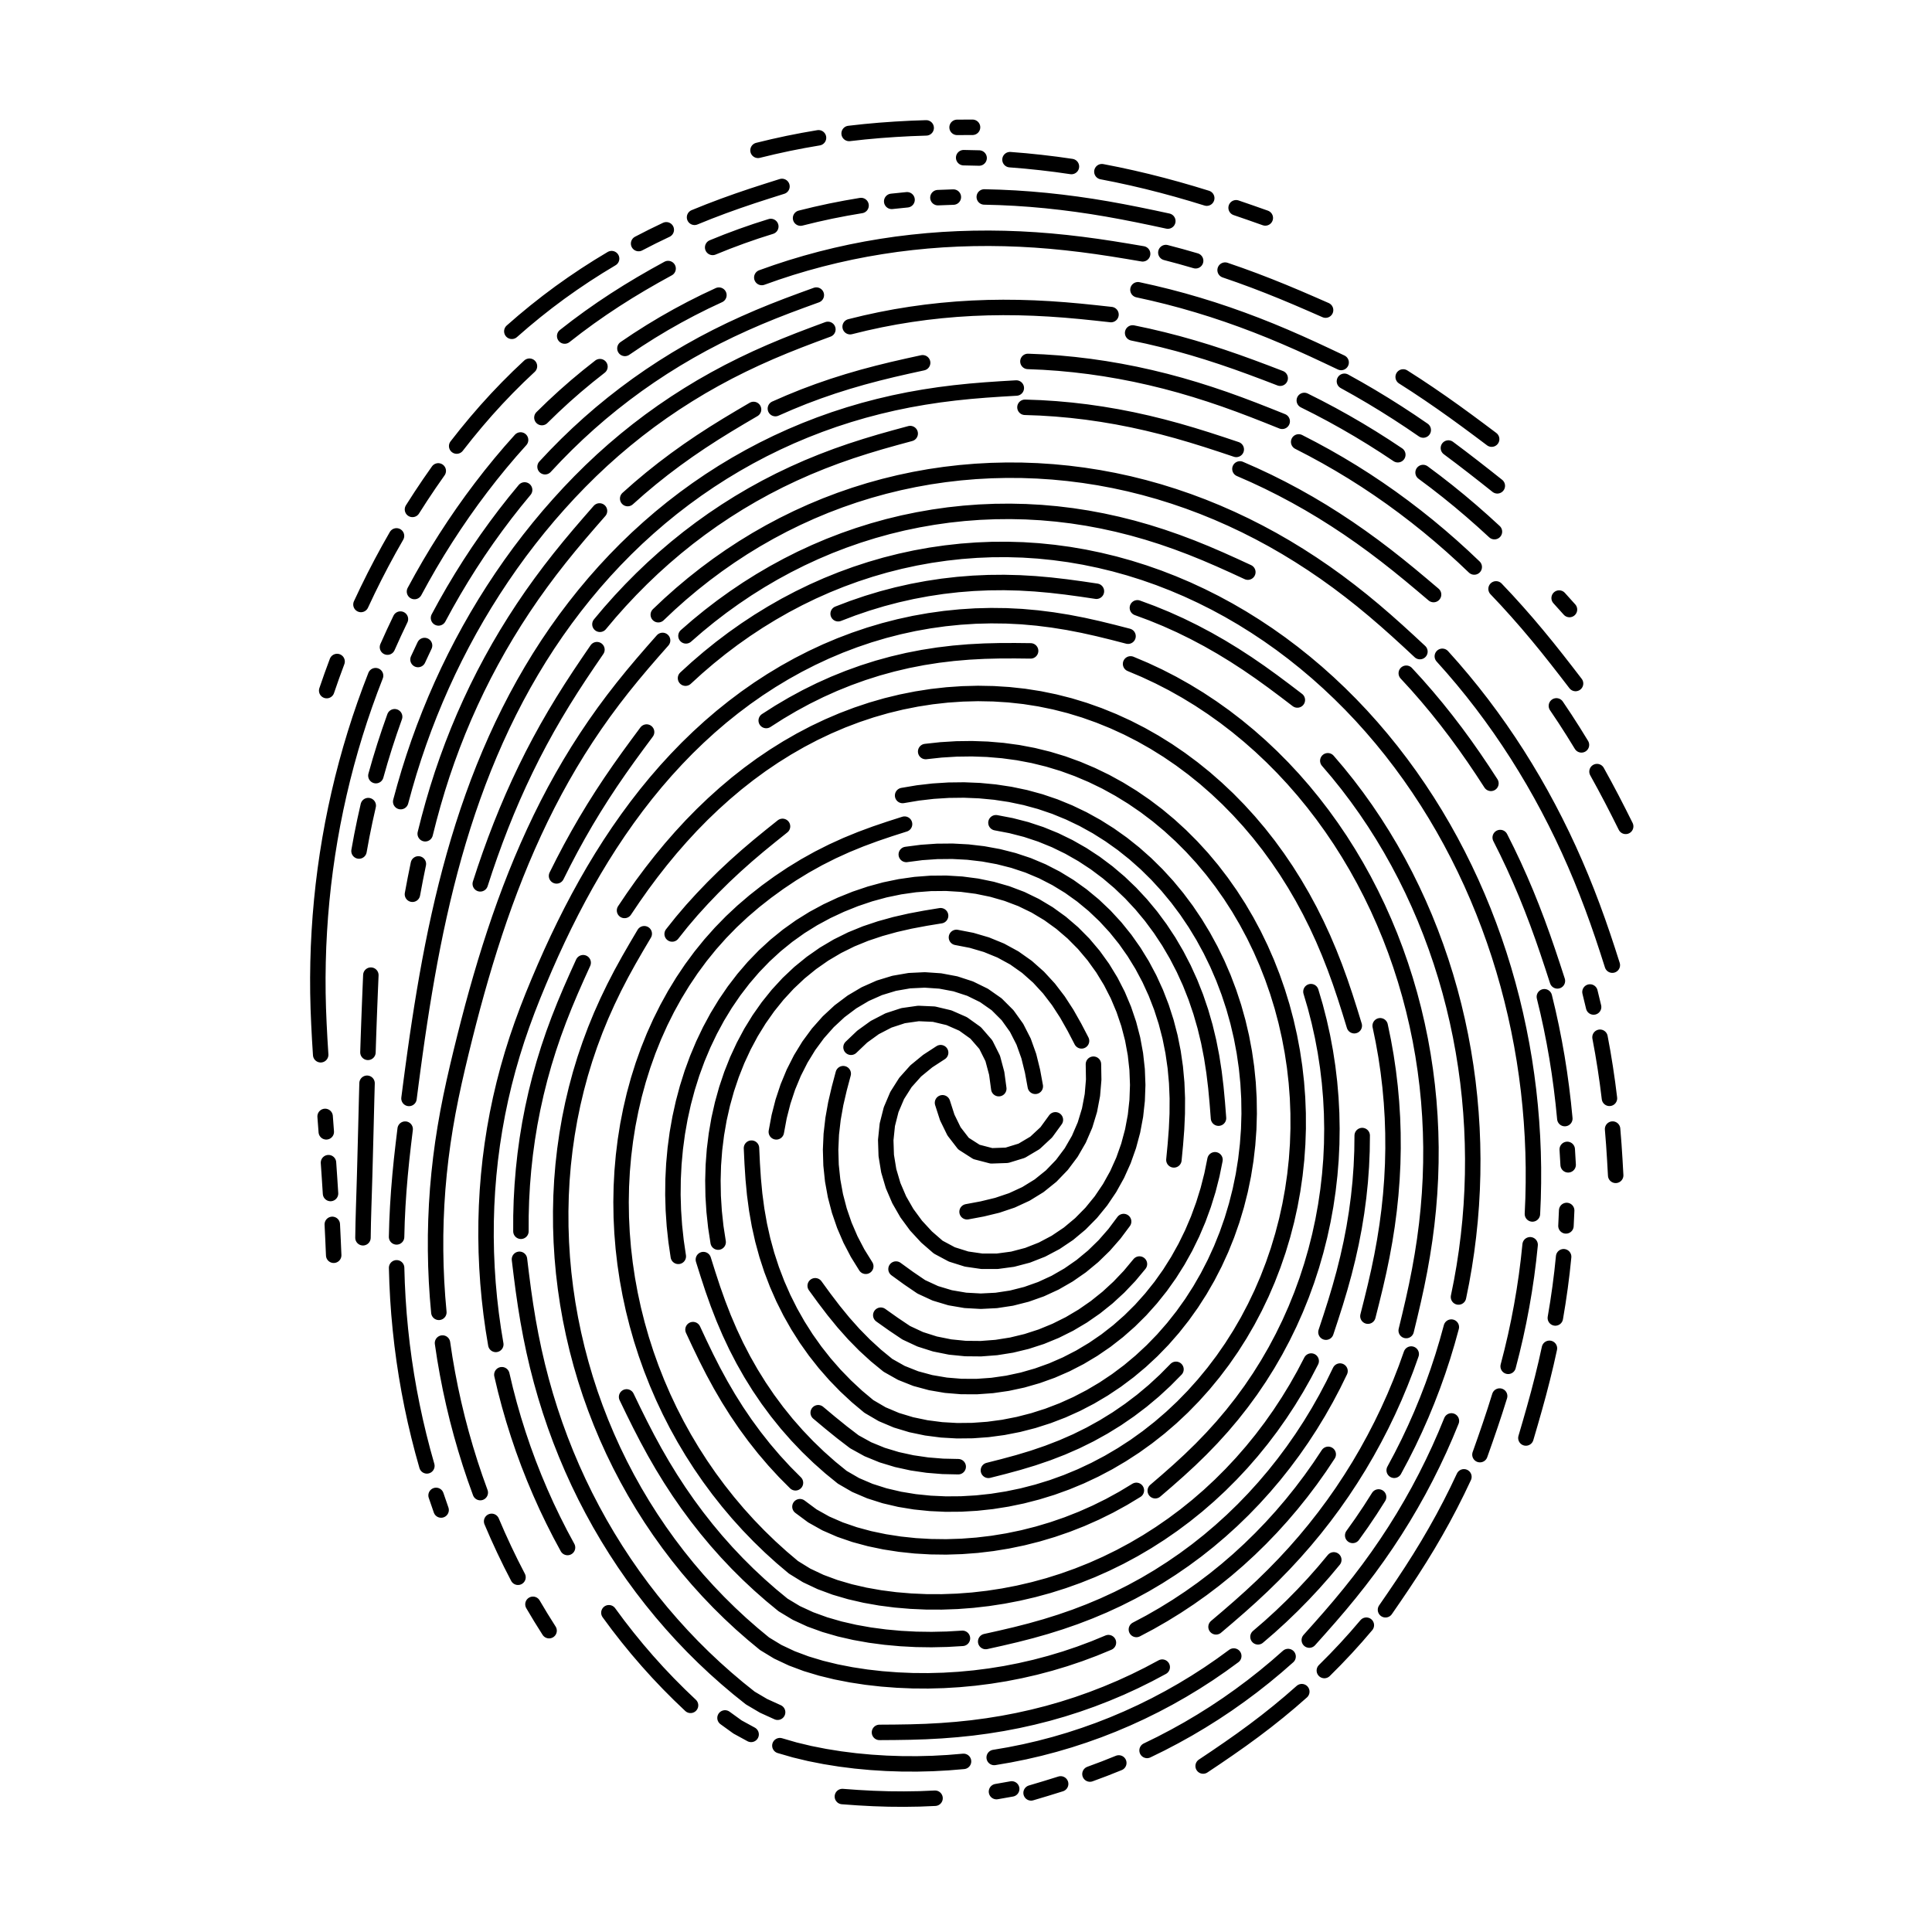 <svg
  xmlns="http://www.w3.org/2000/svg"
  viewBox="0 0 125 125"
  width="125mm"
  height="125mm"
>
  <path
    d="M 65.755 99.895L 64.756 99.836L 63.759 99.768L 62.762 99.685L 61.768 99.582L 60.775 99.457L 59.787 99.307L 58.802 99.133L 57.822 98.932L 56.849 98.704L 55.882 98.45L 54.922 98.168L 53.971 97.86L 53.029 97.524L 52.097 97.162L 51.175 96.773L 50.266 96.358L 49.368 95.917L 48.484 95.45L 47.613 94.958L 46.757 94.442L 45.915 93.901L 45.09 93.337L 44.281 92.75L 43.488 92.14L 42.713 91.508L 41.956 90.854L 41.217 90.181L 40.497 89.487L 39.796 88.773L 39.115 88.042L 38.453 87.292L 37.811 86.525L 37.189 85.742L 36.587 84.944L 36.005 84.13L 35.444 83.303L 34.903 82.461L 34.384 81.607L 33.884 80.741L 33.405 79.863L 32.946 78.974L 32.507 78.076L 32.088 77.168L 31.688 76.252L 31.306 75.327L 30.943 74.396L 30.598 73.457L 30.27 72.512L 29.959 71.562L 29.664 70.606L 29.385 69.646L 29.121 68.682L 28.871 67.713L 28.635 66.742L 28.412 65.767L 28.2 64.789L 28.001 63.81L 27.812 62.828L 27.633 61.844L 27.463 60.858L 27.301 59.871L 27.147 58.883L 26.999 57.894L 26.858 56.904L 26.722 55.914L 26.59 54.922L 26.462 53.931M 26.214 51.946L 26.094 50.953L 25.982 49.96L 25.884 48.964L 25.801 47.968L 25.735 46.97L 25.687 45.971L 25.659 44.972M 25.661 42.972L 25.692 41.972L 25.743 40.974L 25.814 39.976L 25.906 38.98L 26.017 37.986L 26.148 36.995L 26.299 36.007L 26.47 35.021L 26.661 34.04L 26.871 33.062L 27.101 32.089L 27.35 31.12L 27.619 30.157M 28.214 28.248L 28.54 27.302M 45.508 43.505L 45.808 42.551L 46.12 41.601L 46.455 40.658L 46.817 39.726L 47.21 38.807L 47.635 37.902L 48.095 37.014L 48.589 36.144L 49.117 35.295L 49.679 34.467L 50.274 33.664L 50.901 32.885L 51.561 32.134L 52.251 31.41L 52.971 30.716L 53.719 30.052L 54.494 29.421L 55.36 28.92L 56.279 28.527L 57.232 28.223L 58.206 27.995L 59.192 27.833L 60.187 27.732L 61.186 27.686L 62.186 27.693L 63.185 27.751L 64.179 27.858L 65.167 28.014L 66.146 28.217L 67.114 28.467L 68.07 28.761L 69.01 29.101L 69.934 29.484L 70.839 29.91L 71.723 30.376L 72.585 30.883L 73.424 31.428L 74.237 32.011L 75.023 32.629L 75.781 33.281L 76.51 33.965L 77.209 34.681L 77.876 35.425L 78.512 36.197L 79.115 36.994L 79.685 37.816L 80.221 38.661L 80.723 39.526L 81.189 40.41L 81.621 41.312L 82.017 42.23L 82.377 43.163L 82.702 44.109L 82.99 45.067L 83.243 46.034L 83.459 47.011L 83.638 47.994L 83.781 48.984L 83.888 49.978L 83.958 50.976L 83.992 51.975L 83.989 52.975L 83.95 53.975L 83.874 54.972L 83.762 55.965L 83.613 56.954L 83.428 57.937L 83.207 58.912L 82.95 59.879L 82.656 60.835L 82.327 61.779L 81.962 62.71L 81.561 63.626L 81.125 64.526L 80.653 65.407L 80.147 66.27L 79.605 67.111L 79.03 67.928L 78.421 68.722L 77.779 69.488L 77.103 70.226L 76.396 70.933L 75.658 71.608L 74.89 72.248L 74.093 72.851L 73.268 73.416L 72.416 73.94L 71.54 74.422L 70.64 74.858L 69.719 75.248L 68.779 75.59L 67.822 75.88L 66.851 76.119L 65.869 76.305L 64.878 76.439L 63.881 76.523L 62.882 76.558L 61.882 76.545L 60.884 76.484L 59.89 76.376M 58.525 71.679L 57.572 71.374L 56.625 71.053L 55.688 70.706L 54.762 70.327L 53.852 69.913L 52.959 69.463L 52.085 68.976L 51.232 68.454L 50.401 67.898L 49.592 67.311L 48.806 66.693L 48.046 66.043L 47.315 65.36L 46.617 64.644L 45.952 63.897L 45.322 63.12L 44.729 62.316L 44.171 61.485L 43.651 60.631L 43.168 59.756L 42.721 58.861L 42.312 57.949L 41.939 57.021L 41.603 56.079L 41.303 55.125L 41.039 54.161L 40.812 53.187L 40.619 52.205L 40.463 51.218L 40.341 50.225L 40.254 49.229L 40.201 48.23L 40.182 47.231L 40.197 46.231L 40.246 45.232L 40.328 44.235L 40.443 43.242L 40.59 42.253L 40.77 41.269L 40.981 40.292L 41.225 39.322L 41.499 38.36L 41.805 37.408L 42.141 36.466L 42.508 35.536L 42.904 34.618L 43.33 33.713L 43.785 32.823L 44.269 31.948L 44.781 31.089L 45.321 30.247L 45.888 29.423L 46.482 28.619L 47.102 27.834L 47.747 27.07L 48.418 26.328L 49.113 25.609L 49.831 24.913L 50.572 24.242L 51.335 23.596L 52.186 23.071L 53.091 22.644L 54.028 22.297L 54.988 22.016L 55.963 21.791L 56.947 21.617L 57.939 21.489L 58.936 21.405L 59.935 21.361L 60.935 21.358L 61.934 21.394L 62.931 21.469L 63.925 21.583L 64.913 21.735L 65.895 21.924L 66.869 22.151L 67.834 22.414L 68.788 22.715L 69.729 23.051L 70.658 23.422L 71.571 23.829L 72.469 24.269L 73.35 24.743L 74.212 25.249L 75.055 25.787L 75.878 26.355L 76.68 26.953L 77.459 27.579L 78.216 28.234L 78.948 28.914L 79.656 29.621L 80.339 30.351L 80.996 31.105L 81.627 31.881L 82.231 32.678L 82.807 33.495L 83.356 34.331L 83.877 35.184L 84.37 36.055L 84.834 36.941M 63.774 18.794L 64.75 19.011L 65.724 19.24L 66.693 19.488L 67.655 19.76L 68.609 20.059L 69.554 20.386L 70.488 20.744L 71.41 21.132L 72.318 21.551L 73.211 22L 74.089 22.479L 74.949 22.988L 75.792 23.527L 76.616 24.093L 77.421 24.687L 78.205 25.308L 78.967 25.955L 79.708 26.626L 80.427 27.322L 81.122 28.041L 81.793 28.782L 82.441 29.544L 83.063 30.327L 83.661 31.129L 84.233 31.949L 84.779 32.787L 85.299 33.641L 85.792 34.511L 86.259 35.395L 86.699 36.293M 42.87 83.565L 42.209 82.815L 41.555 82.058L 40.912 81.292L 40.283 80.515L 39.67 79.725L 39.074 78.922L 38.497 78.106L 37.938 77.276L 37.398 76.434L 36.878 75.581L 36.376 74.715L 35.893 73.84L 35.429 72.954L 34.983 72.059L 34.555 71.155L 34.144 70.244L 33.749 69.325L 33.371 68.399L 33.008 67.467L 32.66 66.53L 32.326 65.587L 32.006 64.64L 31.698 63.688L 31.402 62.733L 31.118 61.775L 30.844 60.813L 30.579 59.848L 30.324 58.881L 30.077 57.912L 29.837 56.942L 29.604 55.969L 29.381 54.994L 29.172 54.017L 28.979 53.035L 28.806 52.05L 28.652 51.062L 28.52 50.071L 28.409 49.077L 28.319 48.081L 28.252 47.084L 28.207 46.085L 28.183 45.085L 28.182 44.085L 28.202 43.085L 28.244 42.086L 28.308 41.088L 28.394 40.092M 28.63 38.106L 28.78 37.117L 28.952 36.132L 29.144 35.151L 29.358 34.174L 29.592 33.202L 29.848 32.235L 30.124 31.274L 30.42 30.318L 30.737 29.37L 31.074 28.429M 31.808 26.568L 32.205 25.651L 32.622 24.742L 33.058 23.842L 33.514 22.951M 34.482 21.202L 34.995 20.343L 35.526 19.496M 36.643 17.837M 72.984 83.838L 72.016 84.088L 71.045 84.326L 70.069 84.543L 69.087 84.733L 68.1 84.891L 67.107 85.016L 66.111 85.105L 65.113 85.155L 64.113 85.167L 63.113 85.142L 62.115 85.078L 61.12 84.977L 60.13 84.838L 59.145 84.663L 58.168 84.45L 57.2 84.201L 56.241 83.916L 55.294 83.595L 54.359 83.24L 53.438 82.851L 52.532 82.428L 51.641 81.973L 50.768 81.487L 49.911 80.97L 49.073 80.425L 48.254 79.851L 47.455 79.25L 46.675 78.624L 45.916 77.973L 45.178 77.298L 44.46 76.602L 43.764 75.884L 43.088 75.147L 42.433 74.391L 41.799 73.618L 41.186 72.828L 40.593 72.023L 40.019 71.204L 39.465 70.372L 38.93 69.527L 38.413 68.67L 37.915 67.804L 37.433 66.927L 36.968 66.042L 36.519 65.149L 36.085 64.248L 35.665 63.34L 35.26 62.426L 34.867 61.506L 34.486 60.582L 34.121 59.651L 33.775 58.712L 33.45 57.767L 33.149 56.813L 32.871 55.853L 32.617 54.885L 32.388 53.912L 32.184 52.933L 32.005 51.949L 31.851 50.961L 31.721 49.969L 31.617 48.975L 31.537 47.978L 31.482 46.98L 31.452 45.98L 31.446 44.98L 31.464 43.98L 31.507 42.981L 31.573 41.983L 31.664 40.987L 31.778 39.994L 31.916 39.004L 32.078 38.017M 32.47 36.056L 32.701 35.083L 32.955 34.116L 33.232 33.155L 33.532 32.201L 33.853 31.254L 34.197 30.315L 34.564 29.384L 34.952 28.463L 35.361 27.55L 35.793 26.648L 36.245 25.756L 36.719 24.876M 37.729 23.15M 39.395 20.656L 39.99 19.852L 40.605 19.063L 41.238 18.289L 41.89 17.531L 42.56 16.789L 43.249 16.063L 43.955 15.355L 44.678 14.664M 41.683 64.588L 41.174 63.727L 40.675 62.861L 40.193 61.984L 39.734 61.096L 39.3 60.195L 38.892 59.282L 38.513 58.357L 38.163 57.42L 37.842 56.473L 37.551 55.516L 37.291 54.551L 37.06 53.578L 36.859 52.598L 36.689 51.613L 36.548 50.623L 36.436 49.629L 36.354 48.632L 36.301 47.634L 36.278 46.634L 36.283 45.634L 36.317 44.635L 36.379 43.636L 36.469 42.641L 36.588 41.648L 36.734 40.658L 36.908 39.674L 37.11 38.694L 37.338 37.721L 37.594 36.754L 37.876 35.795L 38.185 34.843L 38.521 33.901L 38.882 32.969L 39.269 32.047L 39.681 31.136L 40.119 30.237L 40.582 29.35L 41.069 28.477L 41.58 27.618L 42.116 26.773L 42.675 25.944L 43.257 25.131L 43.862 24.334L 44.489 23.555L 45.138 22.795L 45.809 22.053L 46.5 21.331L 47.212 20.629L 47.944 19.947L 48.696 19.288L 49.466 18.65L 50.321 18.131L 51.226 17.705L 52.162 17.355L 53.12 17.067L 54.092 16.83L 55.073 16.639L 56.062 16.488L 57.055 16.376L 58.052 16.3L 59.052 16.258L 60.052 16.251L 61.051 16.278L 62.049 16.338L 63.045 16.431L 64.037 16.557L 65.024 16.715L 66.006 16.907L 66.981 17.13L 67.947 17.386L 68.905 17.673L 69.853 17.992L 70.79 18.342L 71.715 18.723M 73.524 19.573L 74.408 20.042L 75.275 20.54L 76.126 21.065L 76.96 21.617L 77.776 22.195L 78.572 22.799L 79.35 23.428L 80.108 24.081L 80.844 24.757L 81.56 25.456L 82.254 26.176L 82.925 26.917L 83.574 27.678L 84.2 28.458L 84.803 29.256L 85.381 30.071L 85.936 30.904M 87.622 58.637L 87.328 59.593L 87.024 60.545L 86.704 61.492L 86.362 62.432L 85.996 63.363L 85.605 64.283L 85.186 65.191L 84.739 66.086L 84.263 66.965L 83.759 67.829L 83.227 68.675L 82.665 69.503L 82.076 70.311L 81.458 71.097L 80.812 71.86L 80.138 72.599L 79.438 73.313L 78.71 73.999L 77.958 74.658L 77.179 75.286L 76.377 75.882L 75.551 76.446L 74.702 76.975L 73.832 77.468L 72.942 77.923L 72.033 78.339L 71.106 78.715L 70.163 79.05L 69.207 79.341L 68.238 79.587L 67.258 79.788L 66.27 79.943L 65.276 80.051L 64.278 80.114L 63.278 80.133L 62.278 80.107L 61.281 80.039L 60.287 79.928L 59.299 79.774L 58.318 79.579L 57.346 79.343L 56.386 79.066L 55.437 78.749L 54.502 78.394L 53.583 78.001L 52.679 77.572L 51.794 77.107L 50.927 76.609L 50.079 76.079L 49.251 75.518L 48.444 74.927L 47.658 74.309L 46.894 73.664L 46.151 72.995L 45.429 72.303L 44.729 71.589L 44.051 70.854L 43.393 70.101L 42.756 69.329L 42.14 68.542L 41.543 67.74L 40.966 66.923L 40.407 66.094M 48.621 50.716L 48.668 49.717L 48.733 48.72L 48.827 47.724L 48.959 46.733L 49.132 45.748L 49.35 44.772L 49.614 43.807L 49.924 42.857L 50.281 41.923L 50.684 41.007L 51.132 40.113L 51.625 39.243L 52.161 38.399L 52.74 37.583L 53.359 36.798L 54.017 36.046L 54.714 35.328L 55.446 34.647L 56.213 34.005L 57.076 33.5L 57.997 33.111L 58.954 32.821L 59.933 32.617L 60.925 32.489L 61.923 32.432L 62.923 32.442L 63.92 32.514L 64.912 32.647L 65.893 32.839L 66.861 33.088L 67.814 33.393L 68.747 33.751L 69.659 34.162L 70.547 34.623L 71.407 35.132L 72.239 35.688L 73.039 36.287L 73.806 36.929L 74.539 37.61L 75.235 38.327L 75.894 39.08L 76.514 39.864L 77.095 40.678L 77.635 41.52L 78.134 42.386L 78.592 43.275L 79.008 44.185L 79.381 45.112L 79.712 46.056L 79.999 47.014L 80.244 47.983L 80.446 48.963L 80.604 49.95L 80.719 50.944L 80.792 51.941L 80.821 52.941L 80.807 53.94L 80.75 54.939L 80.65 55.934L 80.507 56.924L 80.322 57.906L 80.094 58.88L 79.824 59.843L 79.511 60.793L 79.157 61.728L 78.761 62.646L 78.323 63.545L 77.845 64.423L 77.326 65.278L 76.767 66.107L 76.168 66.908L 75.531 67.679L 74.855 68.416L 74.143 69.118L 73.395 69.782L 72.613 70.405L 71.798 70.984L 70.952 71.518L 70.077 72.002L 69.175 72.434L 68.25 72.813L 67.303 73.135L 66.338 73.398L 65.36 73.603L 64.371 73.752L 63.375 73.846L 62.376 73.887L 61.376 73.875L 60.378 73.812L 59.385 73.697L 58.399 73.531M 60.86 56.893L 60.022 56.347L 59.249 55.713L 58.582 54.967L 58.047 54.123L 57.656 53.203L 57.41 52.233L 57.307 51.238L 57.34 50.239L 57.502 49.252L 57.785 48.293L 58.179 47.374L 58.677 46.507L 59.27 45.701L 59.948 44.967L 60.703 44.311L 61.585 43.839L 62.539 43.539L 63.528 43.396L 64.528 43.397L 65.519 43.53L 66.487 43.785L 67.417 44.151L 68.301 44.618L 69.131 45.176L 69.899 45.817L 70.601 46.529L 71.233 47.304L 71.792 48.133L 72.278 49.007L 72.688 49.919L 73.022 50.862L 73.281 51.827L 73.465 52.81L 73.574 53.804L 73.61 54.804L 73.572 55.803L 73.462 56.797L 73.281 57.78L 73.029 58.748L 72.708 59.695L 72.32 60.617L 71.864 61.507L 71.343 62.361L 70.759 63.172L 70.114 63.936L 69.41 64.646L 68.65 65.297L 67.84 65.882L 66.982 66.396L 66.082 66.833L 65.147 67.187L 64.186 67.463L 63.206 67.665L 62.215 67.794L 61.216 67.854L 60.216 67.845L 59.219 67.769L 58.229 67.628L 57.25 67.425L 56.286 67.162L 55.338 66.842L 54.41 66.469L 53.504 66.046L 52.624 65.571L 51.775 65.043L 50.961 64.462L 50.184 63.832L 49.447 63.156L 48.752 62.437L 48.101 61.679L 47.492 60.885L 46.928 60.059L 46.408 59.205L 45.933 58.325L 45.502 57.423L 45.114 56.501L 44.77 55.562L 44.47 54.608L 44.212 53.642L 43.996 52.666L 43.822 51.681L 43.69 50.69L 43.599 49.694L 43.548 48.695L 43.537 47.695L 43.566 46.696L 43.634 45.698L 43.741 44.704L 43.886 43.714M 74.745 28.55L 75.503 29.202L 76.252 29.864L 76.988 30.542L 77.705 31.239L 78.4 31.957L 79.072 32.698L 79.718 33.462L 80.336 34.247L 80.927 35.054L 81.488 35.882L 82.019 36.729L 82.52 37.595L 82.989 38.478L 83.428 39.377L 83.834 40.29L 84.209 41.218L 84.551 42.157L 84.861 43.108L 85.138 44.069L 85.383 45.038L 85.595 46.016L 85.774 46.999L 85.92 47.989L 86.033 48.982L 86.114 49.979L 86.161 50.978L 86.175 51.978L 86.156 52.978L 86.104 53.976L 86.019 54.973L 85.901 55.966L 85.75 56.954L 85.566 57.937L 85.349 58.913L 85.1 59.882L 84.817 60.841M 95.752 30.885L 96.085 31.828L 96.411 32.774L 96.726 33.723L 97.027 34.676M 97.578 36.599L 97.826 37.568L 98.055 38.541L 98.263 39.519L 98.451 40.501L 98.619 41.487L 98.767 42.476L 98.893 43.468L 98.999 44.463M 99.147 46.457L 99.19 47.456L 99.211 48.456L 99.212 49.456L 99.191 50.456L 99.149 51.455L 99.086 52.453L 99.002 53.449L 98.897 54.444L 98.77 55.436L 98.623 56.425L 98.454 57.41L 98.263 58.392L 98.052 59.369L 97.819 60.342L 97.565 61.309L 97.29 62.271L 96.994 63.226L 96.676 64.174L 96.337 65.115L 95.977 66.048L 95.596 66.972L 95.194 67.888L 94.77 68.794L 94.326 69.689L 93.861 70.575L 93.375 71.448L 92.868 72.31L 92.34 73.16L 91.791 73.996L 91.223 74.818L 90.633 75.626L 90.024 76.419L 89.394 77.196L 88.745 77.956L 88.076 78.7L 87.387 79.425L 86.679 80.131L 85.952 80.818L 85.207 81.485L 84.443 82.13L 83.662 82.754L 82.863 83.355L 82.046 83.933L 81.213 84.486L 80.365 85.015L 79.5 85.518L 78.621 85.994L 77.727 86.442L 76.82 86.863L 75.899 87.254L 74.967 87.616L 74.023 87.947L 73.069 88.247L 72.106 88.515L 71.134 88.75L 70.155 88.953L 69.169 89.122L 68.178 89.256L 67.183 89.357L 66.186 89.422L 65.186 89.451L 64.186 89.446L 63.187 89.405L 62.19 89.33L 61.196 89.22L 60.206 89.077L 59.222 88.899L 58.245 88.687L 57.275 88.442L 56.315 88.163L 55.364 87.852L 54.425 87.509L 53.498 87.134L 52.584 86.728L 51.685 86.291L 50.8 85.825L 49.932 85.329L 49.08 84.806L 48.245 84.255L 47.428 83.678L 46.63 83.075L 45.852 82.448L 45.092 81.797L 44.353 81.123M 57.972 42.892L 58.781 42.305L 59.608 41.742L 60.515 41.323L 61.473 41.035L 62.459 40.867L 63.457 40.812L 64.456 40.862L 65.445 41.012L 66.414 41.258L 67.357 41.592L 68.265 42.011L 69.132 42.509L 69.953 43.079L 70.724 43.716L 71.441 44.414L 72.1 45.166L 72.699 45.967M 73.928 108.577L 72.942 108.744L 71.954 108.904L 70.966 109.052L 69.974 109.185L 68.981 109.301L 67.986 109.399L 66.989 109.477L 65.991 109.534L 64.991 109.57L 63.991 109.584L 62.991 109.576L 61.992 109.546L 60.993 109.494L 59.996 109.418L 59.001 109.319L 58.008 109.198L 57.019 109.052L 56.033 108.884L 55.052 108.692L 54.075 108.476L 53.104 108.237L 52.14 107.974L 51.181 107.688L 50.231 107.378L 49.288 107.045M 46.513 105.905L 45.609 105.48L 44.715 105.031L 43.833 104.56L 42.963 104.067L 42.106 103.552L 41.262 103.015L 40.432 102.457M 38.817 101.278L 38.033 100.657L 37.264 100.017L 36.513 99.358L 35.778 98.679L 35.061 97.982M 33.682 96.534L 33.018 95.786L 32.371 95.023L 31.741 94.247L 31.128 93.457L 30.53 92.655L 29.95 91.841L 29.386 91.015L 28.838 90.178L 28.307 89.331L 27.793 88.473L 27.297 87.605L 26.817 86.728M 25.908 84.946L 25.48 84.042L 25.069 83.131M 24.3 81.285L 23.942 80.351L 23.602 79.411L 23.279 78.464L 22.975 77.512L 22.688 76.554L 22.419 75.59L 22.168 74.622L 21.936 73.65L 21.721 72.673L 21.524 71.693L 21.346 70.709L 21.186 69.722L 21.044 68.732L 20.92 67.739L 20.815 66.745L 20.728 65.749L 20.66 64.751L 20.609 63.752L 20.578 62.753L 20.564 61.753L 20.569 60.753L 20.593 59.753L 20.634 58.754L 20.686 57.755L 20.748 56.757M 21.035 52.768L 21.11 51.77M 21.253 49.776L 21.321 48.778L 21.385 47.78M 21.499 45.783L 21.547 44.784L 21.59 43.785M 38.788 91.942L 38.131 91.189L 37.479 90.431L 36.837 89.664L 36.208 88.887L 35.593 88.098L 34.995 87.296L 34.413 86.483L 33.85 85.657L 33.305 84.818L 32.779 83.968L 32.272 83.106L 31.785 82.232L 31.317 81.349L 30.869 80.454L 30.442 79.55L 30.034 78.637L 29.647 77.715L 29.281 76.785L 28.935 75.846L 28.609 74.901L 28.305 73.948L 28.021 72.989L 27.757 72.025L 27.511 71.056M 27.069 69.105L 26.87 68.125L 26.685 67.142M 80.735 87.983L 79.827 88.402L 78.915 88.811L 77.996 89.206L 77.069 89.581L 76.133 89.933L 75.188 90.261L 74.235 90.562L 73.273 90.835L 72.303 91.079L 71.326 91.293L 70.343 91.477L 69.355 91.629L 68.362 91.749L 67.366 91.837L 66.367 91.892L 65.368 91.915L 64.368 91.905L 63.369 91.863L 62.371 91.788L 61.377 91.681L 60.387 91.541L 59.402 91.369L 58.423 91.166L 57.451 90.93L 56.487 90.662L 55.533 90.363L 54.589 90.033L 53.656 89.673L 52.736 89.282L 51.828 88.862L 50.935 88.412L 50.057 87.935L 49.194 87.429L 48.347 86.897L 47.518 86.338L 46.706 85.755L 45.912 85.146L 45.137 84.514L 44.382 83.859M 46.908 13.85L 47.719 13.264L 48.597 12.785M 50.458 12.057L 51.419 11.779L 52.391 11.546L 53.373 11.353L 54.36 11.195L 55.352 11.07L 56.348 10.977L 57.346 10.914L 58.345 10.881L 59.345 10.877L 60.345 10.902L 61.344 10.956L 62.34 11.039M 64.324 11.292L 65.309 11.461L 66.29 11.658L 67.264 11.884L 68.231 12.138L 69.191 12.42L 70.141 12.73L 71.083 13.066L 72.014 13.43L 72.935 13.821L 73.844 14.238L 74.741 14.681L 75.624 15.149L 76.494 15.642L 77.35 16.16L 78.19 16.701L 79.015 17.267L 79.824 17.855M 81.391 19.097L 82.149 19.75L 82.888 20.424L 83.608 21.117L 84.31 21.83L 84.992 22.561L 85.654 23.31L 86.296 24.077M 87.519 25.659L 88.099 26.474L 88.657 27.303L 89.195 28.147M 90.204 29.873L 90.675 30.755L 91.125 31.649L 91.551 32.553L 91.956 33.468L 92.337 34.392L 92.696 35.325L 93.032 36.267L 93.345 37.217L 93.634 38.174L 93.901 39.138M 94.364 41.084L 94.561 42.064L 94.734 43.049L 94.884 44.038L 95.01 45.03L 95.113 46.024L 95.192 47.021L 95.247 48.02L 95.279 49.019L 95.287 50.019L 95.271 51.019L 95.232 52.018L 95.169 53.016L 95.082 54.012L 94.972 55.006L 94.837 55.997L 94.679 56.985L 94.497 57.968L 94.291 58.947L 94.062 59.92L 93.809 60.887L 93.532 61.848L 93.231 62.802L 92.906 63.748L 92.558 64.685L 92.187 65.614L 91.791 66.532L 91.372 67.44L 90.93 68.337L 90.464 69.222L 89.975 70.094L 89.462 70.953L 88.927 71.797L 88.368 72.627L 87.787 73.44L 87.183 74.238L 86.557 75.017L 85.909 75.778M 52.816 105.908L 51.876 105.566L 50.939 105.217L 50.008 104.854L 49.083 104.474L 48.166 104.074L 47.258 103.655L 46.361 103.214L 45.474 102.751L 44.6 102.265L 43.738 101.758L 42.89 101.229L 42.055 100.678L 41.235 100.106L 40.43 99.512L 39.641 98.898L 38.868 98.264L 38.112 97.609L 37.373 96.935L 36.652 96.242L 35.949 95.531L 35.264 94.803M 33.943 93.301L 33.308 92.529L 32.69 91.742L 32.09 90.943L 31.506 90.131L 30.939 89.307L 30.39 88.471L 29.859 87.624L 29.345 86.766L 28.849 85.898L 28.371 85.02M 27.469 83.235L 27.045 82.329M 26.252 80.493M 25.533 78.627L 25.202 77.683L 24.889 76.733L 24.595 75.778L 24.32 74.816M 23.826 72.878L 23.608 71.902L 23.408 70.922L 23.228 69.939M 22.924 67.962M 91.869 82.842L 91.137 83.522L 90.398 84.197L 89.651 84.861L 88.893 85.513L 88.122 86.15L 87.337 86.77L 86.539 87.373L 85.727 87.956L 84.9 88.519L 84.06 89.061L 83.207 89.582L 82.34 90.081L 81.46 90.556L 80.568 91.008L 79.664 91.435L 78.748 91.838L 77.822 92.215L 76.886 92.566L 75.94 92.89L 74.985 93.188L 74.022 93.457L 73.052 93.699L 72.075 93.911L 71.092 94.095L 70.104 94.249L 69.112 94.374L 68.116 94.47L 67.118 94.536L 66.119 94.572L 65.119 94.578L 64.119 94.554L 63.121 94.5L 62.124 94.415L 61.131 94.3L 60.142 94.155L 59.157 93.978L 58.179 93.771L 57.207 93.534L 56.244 93.267L 55.289 92.97L 54.344 92.643L 53.409 92.287L 52.487 91.902L 51.576 91.488L 50.679 91.047L 49.796 90.578L 48.927 90.082L 48.074 89.56L 47.238 89.012L 46.418 88.439L 45.616 87.843L 44.831 87.222L 44.065 86.579L 43.318 85.914L 42.591 85.228M 54.557 55.534L 54.3 54.568L 54.073 53.594L 53.898 52.609L 53.784 51.616L 53.74 50.617L 53.769 49.617L 53.873 48.623L 54.052 47.639L 54.305 46.671L 54.63 45.725L 55.025 44.807L 55.488 43.92L 56.015 43.071M 82.958 97.741L 82.029 98.113L 81.098 98.478L 80.163 98.831L 79.222 99.17L 78.275 99.49L 77.321 99.792L 76.362 100.074L 75.396 100.334L 74.425 100.571L 73.448 100.787L 72.467 100.978L 71.481 101.146L 70.491 101.29L 69.498 101.409L 68.503 101.504L 67.505 101.573L 66.506 101.616M 75.951 49.955L 76.046 50.951L 76.123 51.948L 76.168 52.947L 76.173 53.947L 76.132 54.946L 76.041 55.942L 75.898 56.932L 75.702 57.912L 75.45 58.88L 75.144 59.832L 74.783 60.764L 74.367 61.674L 73.897 62.557L 73.374 63.408L 72.798 64.226L 72.17 65.005L 71.493 65.74L 70.768 66.429L 69.997 67.066L 69.184 67.648L 68.33 68.169L 67.441 68.626L 66.519 69.014L 65.57 69.329L 64.601 69.575L 63.617 69.755L 62.624 69.871L 61.625 69.924L 60.625 69.915L 59.628 69.846L 58.636 69.717M 56.902 12.914L 57.902 12.921L 58.902 12.937L 59.901 12.969L 60.9 13.023L 61.897 13.101L 62.891 13.204L 63.883 13.336L 64.87 13.495L 65.852 13.683L 66.828 13.9L 67.797 14.145L 68.759 14.42L 69.712 14.724L 70.655 15.057L 71.587 15.418L 72.509 15.806L 73.418 16.223L 74.314 16.667L 75.196 17.137M 85.765 104.936L 84.849 105.337L 83.931 105.733L 83.008 106.119L 82.081 106.492L 81.148 106.852L 80.209 107.196L 79.264 107.524M 77.358 108.128L 76.396 108.403L 75.43 108.66M 60.857 65.753L 59.87 65.591L 58.887 65.406L 57.912 65.184L 56.948 64.917L 56 64.6L 55.074 64.222L 54.178 63.778L 53.317 63.269L 52.498 62.696L 51.722 62.065L 50.994 61.379L 50.316 60.644L 49.689 59.865L 49.113 59.047L 48.589 58.196L 48.118 57.314L 47.697 56.407L 47.328 55.477L 47.009 54.529L 46.741 53.566L 46.521 52.59L 46.351 51.605L 46.228 50.613L 46.153 49.615L 46.125 48.616L 46.142 47.616L 46.205 46.618L 46.312 45.624L 46.464 44.635M 96.463 74.317L 95.917 75.154L 95.357 75.983L 94.783 76.801L 94.192 77.609L 93.585 78.403L 92.961 79.185L 92.32 79.952L 91.662 80.705L 90.986 81.442M 43.226 107.625L 42.351 107.141L 41.484 106.641L 40.628 106.125L 39.783 105.59L 38.95 105.036L 38.131 104.463L 37.325 103.87L 36.535 103.258M 34.256 101.307L 33.53 100.62L 32.822 99.914L 32.131 99.191L 31.458 98.451L 30.804 97.695L 30.167 96.924L 29.547 96.139M 28.355 94.533L 27.783 93.713L 27.227 92.882L 26.687 92.041M 25.654 90.328L 25.161 89.458L 24.685 88.579L 24.225 87.691L 23.781 86.794L 23.354 85.89M 22.549 84.06M 21.81 82.201L 21.465 81.263L 21.137 80.318M 88.504 39.845L 88.749 40.814L 88.986 41.786L 89.208 42.761L 89.41 43.74L 89.59 44.724L 89.746 45.712L 89.876 46.703L 89.98 47.698L 90.057 48.695L 90.107 49.694L 90.129 50.693L 90.123 51.693L 90.09 52.693L 90.028 53.691L 89.938 54.687L 89.82 55.68L 89.674 56.669L 89.499 57.654L 89.297 58.633M 90.981 38.914L 91.216 39.886L 91.443 40.86L 91.656 41.837L 91.851 42.818L 92.025 43.802L 92.178 44.791L 92.307 45.782L 92.412 46.777L 92.492 47.774L 92.547 48.772L 92.577 49.772L 92.582 50.772L 92.56 51.771L 92.513 52.77L 92.441 53.768L 92.342 54.763L 92.217 55.755L 92.067 56.744L 91.891 57.728L 91.688 58.707L 91.46 59.681L 91.206 60.648L 90.926 61.608L 90.62 62.56L 90.289 63.504L 89.932 64.438L 89.548 65.361L 89.14 66.274L 88.705 67.175L 88.246 68.063L 87.761 68.937L 87.25 69.797L 86.715 70.642L 86.154 71.47L 85.569 72.281L 84.96 73.073L 84.326 73.847L 83.668 74.6L 82.986 75.332L 82.281 76.041L 81.554 76.727L 80.803 77.388L 80.031 78.024L 79.238 78.633L 78.424 79.213L 77.59 79.765L 76.736 80.286L 75.865 80.776L 74.975 81.233L 74.069 81.657L 73.148 82.046M 52.743 41.811L 53.332 41.003L 53.938 40.208L 54.571 39.433L 55.236 38.687L 55.937 37.973L 56.674 37.298L 57.448 36.664L 58.319 36.173L 59.248 35.804L 60.214 35.543L 61.199 35.375L 62.196 35.293L 63.196 35.289L 64.193 35.36L 65.183 35.502L 66.161 35.712L 67.122 35.988L 68.063 36.326L 68.98 36.726L 69.869 37.183L 70.728 37.696L 71.553 38.261L 72.342 38.876L 73.092 39.537L 73.802 40.241L 74.469 40.986L 75.094 41.767L 75.673 42.582L 76.206 43.428L 76.693 44.301L 77.133 45.2L 77.525 46.12L 77.868 47.059L 78.164 48.014L 78.411 48.983L 78.61 49.963M 62.923 116.764L 61.923 116.76M 59.924 116.726L 58.924 116.69L 57.926 116.636L 56.928 116.565L 55.932 116.475L 54.938 116.365M 52.958 116.085L 51.973 115.913L 50.992 115.721L 50.015 115.507L 49.043 115.273M 66.984 54.715L 66.803 55.699L 66.563 56.67L 66.227 57.611L 65.772 58.502L 65.19 59.315L 64.483 60.022L 63.664 60.596L 62.766 61.036L 61.815 61.346L 60.832 61.531L 59.835 61.599L 58.836 61.551L 57.851 61.38L 56.894 61.088L 55.98 60.682L 55.12 60.173L 54.32 59.572L 53.587 58.892L 52.923 58.144L 52.33 57.339L 51.808 56.486L 51.356 55.594L 50.973 54.67L 50.659 53.721L 50.411 52.752L 50.228 51.769M 33.609 43.523L 33.73 42.531L 33.859 41.539L 34.003 40.55L 34.164 39.563L 34.346 38.579L 34.549 37.6L 34.775 36.626L 35.025 35.658L 35.298 34.696L 35.595 33.741L 35.915 32.794L 36.259 31.855L 36.627 30.925L 37.018 30.004L 37.432 29.094L 37.869 28.195L 38.33 27.307L 38.812 26.431L 39.317 25.568L 39.844 24.718L 40.392 23.882L 40.962 23.06L 41.553 22.254L 42.165 21.463L 42.797 20.688L 43.45 19.93L 44.121 19.189L 44.812 18.466L 45.522 17.762L 46.251 17.076L 46.997 16.411L 47.76 15.765L 48.541 15.14L 49.402 14.632L 50.312 14.218M 101.938 80.777L 101.328 81.57L 100.713 82.358L 100.09 83.141L 99.456 83.914L 98.811 84.678L 98.152 85.43L 97.481 86.171L 96.795 86.899M 95.383 88.315L 94.656 89.002L 93.915 89.674L 93.161 90.33L 92.393 90.971L 91.611 91.595L 90.817 92.202L 90.01 92.793L 89.19 93.365L 88.358 93.92L 87.514 94.455L 86.657 94.972L 85.79 95.47L 84.912 95.948L 84.024 96.408M 105.181 71.534L 104.733 72.428L 104.276 73.318L 103.807 74.201L 103.326 75.078M 102.32 76.806L 101.795 77.657L 101.255 78.499L 100.699 79.33M 56.986 39.907L 57.802 39.329L 58.632 38.771L 59.538 38.348L 60.491 38.045L 61.471 37.848L 62.466 37.749L 63.466 37.74L 64.463 37.816L 65.451 37.973L 66.423 38.208L 67.374 38.516L 68.299 38.896L 69.194 39.342L 70.054 39.852L 70.876 40.422L 71.656 41.047L 72.392 41.724L 73.082 42.449L 73.722 43.217M 51.756 27.518L 52.559 26.922L 53.432 26.433L 54.349 26.034L 55.294 25.709L 56.26 25.448L 57.238 25.244L 58.227 25.091L 59.221 24.986L 60.22 24.929L 61.22 24.916L 62.219 24.948L 63.216 25.023L 64.209 25.141L 65.196 25.302L 66.175 25.505L 67.145 25.75L 68.103 26.036L 69.048 26.362L 69.979 26.728L 70.893 27.133L 71.79 27.576L 72.667 28.057L 73.523 28.573M 53.564 103.689L 52.626 103.341L 51.692 102.985L 50.763 102.615L 49.841 102.228L 48.927 101.821L 48.023 101.393L 47.13 100.944L 46.249 100.471L 45.379 99.977L 44.524 99.459L 43.682 98.92L 42.854 98.358L 42.042 97.775L 41.246 97.17L 40.466 96.544L 39.703 95.898L 38.957 95.232L 38.229 94.546L 37.519 93.842L 36.826 93.121L 36.151 92.383L 35.492 91.631L 34.852 90.863L 34.229 90.081L 33.623 89.285L 33.036 88.475L 32.467 87.653L 31.916 86.819L 31.383 85.972L 30.869 85.115L 30.373 84.246L 29.897 83.367L 29.439 82.478L 29 81.579L 28.581 80.671L 28.181 79.755L 27.8 78.83L 27.438 77.898L 27.096 76.958L 26.774 76.012L 26.471 75.059L 26.189 74.099L 25.925 73.135M 48.755 98.509L 47.893 98.003L 47.035 97.488L 46.186 96.961L 45.347 96.417L 44.52 95.854L 43.707 95.272L 42.908 94.67L 42.126 94.048L 41.36 93.405L 40.611 92.742M 66.681 82.888L 65.681 82.899L 64.681 82.896L 63.682 82.871L 62.683 82.818L 61.687 82.733L 60.694 82.614L 59.706 82.459L 58.724 82.268L 57.751 82.039L 56.787 81.774L 55.834 81.471L 54.893 81.132L 53.966 80.758L 53.053 80.348L 52.157 79.905L 51.278 79.428L 50.416 78.92L 49.574 78.382M 100.764 61.536L 100.455 62.486L 100.138 63.435L 99.811 64.38L 99.47 65.32L 99.113 66.254L 98.74 67.182L 98.348 68.102L 97.939 69.014L 97.51 69.918L 97.063 70.812M 104.317 62.555L 104.012 63.507L 103.697 64.456L 103.37 65.401L 103.028 66.341L 102.671 67.275L 102.298 68.203L 101.908 69.124L 101.501 70.037L 101.077 70.943L 100.635 71.84L 100.176 72.728L 99.7 73.607L 99.206 74.477L 98.694 75.336L 98.166 76.185L 97.619 77.023L 97.056 77.849L 96.475 78.663L 95.878 79.465L 95.263 80.254L 94.631 81.029L 93.983 81.79L 93.318 82.537M 81.865 110.899L 80.922 111.231L 79.976 111.557M 78.076 112.18L 77.119 112.472L 76.159 112.749L 75.193 113.011L 74.224 113.257L 73.251 113.486L 72.273 113.698L 71.292 113.892M 69.321 114.226L 68.33 114.366L 67.338 114.486L 66.343 114.588L 65.346 114.67M 63.349 114.776L 62.349 114.798M 44.837 38.974L 45.26 38.068L 45.695 37.168L 46.149 36.276L 46.627 35.398L 47.131 34.534L 47.663 33.688L 48.225 32.86L 48.816 32.054L 49.436 31.269L 50.085 30.508L 50.762 29.772L 51.467 29.063M 104.534 48.955L 104.478 49.954L 104.413 50.952L 104.334 51.949M 104.131 53.938L 104.005 54.93L 103.861 55.92L 103.7 56.907L 103.52 57.89M 103.106 59.847L 102.871 60.819M 89.641 20.848L 90.208 21.672L 90.768 22.5L 91.318 23.335L 91.855 24.179L 92.377 25.032L 92.881 25.896L 93.368 26.769L 93.836 27.653L 94.285 28.546L 94.715 29.449M 71.881 104.647L 70.887 104.756L 69.892 104.858L 68.896 104.946L 67.898 105.017L 66.9 105.069L 65.9 105.1L 64.9 105.109L 63.9 105.095L 62.901 105.057L 61.903 104.995L 60.907 104.908L 59.913 104.797L 58.922 104.66L 57.935 104.499L 56.953 104.312L 55.976 104.1L 55.004 103.863M 101.459 49.636L 101.4 50.634M 101.244 52.628L 101.144 53.623L 101.026 54.616L 100.89 55.607L 100.735 56.595L 100.56 57.58L 100.366 58.561L 100.153 59.538L 99.92 60.51M 84.711 18.887L 85.377 19.632L 86.038 20.383L 86.688 21.142L 87.325 21.913L 87.947 22.697L 88.552 23.493L 89.138 24.303L 89.706 25.126L 90.255 25.962L 90.784 26.811L 91.292 27.672L 91.781 28.545L 92.248 29.429L 92.694 30.323L 93.12 31.228L 93.523 32.143L 93.906 33.067M 38.622 82.967L 38.058 82.141L 37.501 81.311L 36.955 80.473L 36.423 79.626L 35.907 78.77L 35.407 77.904L 34.925 77.027L 34.461 76.142L 34.016 75.246L 33.588 74.342L 33.178 73.43L 32.786 72.51L 32.411 71.583L 32.053 70.65L 31.711 69.71L 31.384 68.765L 31.073 67.815M 69.975 57.655L 69.513 58.542L 69.021 59.412L 68.477 60.251L 67.869 61.045L 67.191 61.781L 66.443 62.444L 65.626 63.021L 64.748 63.5L 63.823 63.878L 62.863 64.16L 61.882 64.35M 58.89 96.948L 57.925 96.686L 56.962 96.415L 56.005 96.127L 55.053 95.82L 54.109 95.49L 53.174 95.135L 52.249 94.756L 51.335 94.35L 50.432 93.919L 49.543 93.462L 48.667 92.979L 47.806 92.471L 46.96 91.938L 46.129 91.381L 45.316 90.8L 44.519 90.196L 43.74 89.569L 42.979 88.92L 42.236 88.25L 41.513 87.56L 40.809 86.85L 40.124 86.121L 39.459 85.374L 38.815 84.609M 23.994 61.909L 23.952 60.91L 23.912 59.911L 23.874 58.912L 23.838 57.912L 23.806 56.913M 23.748 54.914L 23.721 53.914L 23.696 52.915L 23.671 51.915L 23.645 50.915L 23.619 49.916L 23.592 48.916L 23.562 47.916L 23.53 46.917L 23.502 45.917L 23.484 44.917M 101.545 85.563L 100.876 86.306M 98.129 89.213M 96.69 90.602L 95.952 91.276L 95.201 91.937L 94.438 92.583L 93.662 93.214L 92.874 93.829L 92.073 94.428M 90.438 95.579L 89.604 96.131L 88.759 96.667L 87.905 97.186L 87.04 97.688L 86.165 98.174L 85.282 98.641L 84.388 99.091M 75.558 110.696L 74.58 110.906L 73.601 111.108L 72.62 111.3L 71.636 111.479L 70.649 111.642L 69.66 111.787L 68.668 111.914L 67.674 112.023L 66.678 112.112L 65.68 112.181L 64.681 112.229L 63.682 112.257M 61.682 112.249L 60.683 112.212M 58.687 112.074L 57.693 111.972M 55.711 111.702L 54.726 111.532L 53.744 111.341L 52.767 111.126L 51.796 110.889M 49.871 110.347L 48.918 110.043L 47.974 109.715L 47.037 109.365L 46.109 108.992M 86.771 101.547L 85.867 101.975L 84.961 102.398L 84.05 102.81L 83.134 103.21L 82.211 103.596L 81.282 103.965L 80.346 104.317L 79.403 104.652L 78.455 104.968L 77.5 105.264L 76.539 105.542L 75.573 105.799L 74.601 106.036L 73.625 106.253M 79.986 95.923L 79.037 96.24L 78.086 96.549L 77.131 96.845L 76.171 97.125L 75.205 97.385L 74.234 97.624L 73.258 97.84L 72.277 98.032L 71.291 98.199L 70.301 98.342L 69.308 98.458L 68.312 98.548L 67.314 98.612L 66.314 98.648M 50.629 71.533L 49.848 70.908L 49.074 70.275L 48.312 69.627L 47.566 68.962L 46.836 68.279L 46.125 67.576L 45.433 66.854L 44.76 66.114L 44.111 65.353L 43.488 64.571M 66.711 9L 67.669 9.286L 68.624 9.582M 70.52 10.219L 71.457 10.568L 72.386 10.938M 74.215 11.747L 75.113 12.187L 75.999 12.651L 76.873 13.137L 77.733 13.647L 78.58 14.179L 79.412 14.733L 80.229 15.31L 81.031 15.907L 81.817 16.526L 82.586 17.164L 83.339 17.823M 83.938 79.711L 83.143 80.317L 82.342 80.915L 81.53 81.5L 80.706 82.066L 79.867 82.611L 79.014 83.132L 78.145 83.628L 77.262 84.096L 76.364 84.537L 75.452 84.947L 74.527 85.326L 73.589 85.674M 41.835 77.637L 41.239 76.834L 40.65 76.027L 40.071 75.211L 39.505 74.387L 38.955 73.551L 38.421 72.706L 37.904 71.85L 37.405 70.984L 36.922 70.108L 36.457 69.222L 36.008 68.329M 59.695 101.528L 58.719 101.314L 57.744 101.091L 56.773 100.852L 55.806 100.595L 54.846 100.316L 53.893 100.015L 52.947 99.689L 52.01 99.339L 51.084 98.963L 50.167 98.563M 92.752 86.532L 91.989 87.178L 91.221 87.819L 90.445 88.45L 89.659 89.068L 88.862 89.672L 88.052 90.259L 87.231 90.829L 86.396 91.38L 85.55 91.913L 84.691 92.425L 83.82 92.916L 82.937 93.386L 82.043 93.834L 81.138 94.259L 80.223 94.661M 63.95 29.869L 64.919 30.115L 65.884 30.377L 66.842 30.666L 67.788 30.989L 68.721 31.35L 69.637 31.751L 70.533 32.194L 71.408 32.679L 72.259 33.204L 73.083 33.77L 73.88 34.374L 74.647 35.016L 75.382 35.694L 76.086 36.405M 40.541 34.62L 40.976 33.719L 41.421 32.823L 41.88 31.935L 42.358 31.057L 42.858 30.19L 43.38 29.338L 43.926 28.5L 44.496 27.678L 45.09 26.873L 45.707 26.087L 46.348 25.319L 47.012 24.572L 47.699 23.845L 48.408 23.14L 49.139 22.457L 49.89 21.797L 50.662 21.161L 51.518 20.645L 52.426 20.226L 53.366 19.885L 54.327 19.607L 55.302 19.384L 56.286 19.209L 57.278 19.078L 58.274 18.987L 59.272 18.934L 60.272 18.92L 61.272 18.942L 62.27 19M 98.725 31.962L 99.006 32.922L 99.28 33.883L 99.545 34.848L 99.795 35.816L 100.03 36.788L 100.248 37.764M 100.63 39.727L 100.793 40.714L 100.937 41.703L 101.062 42.695L 101.167 43.69M 101.317 45.684L 101.363 46.683M 62.569 46.599L 63.552 46.783L 64.524 47.018L 65.471 47.337L 66.379 47.756L 67.231 48.281L 68.01 48.908L 68.704 49.628L 69.304 50.428L 69.804 51.294L 70.2 52.212L 70.491 53.169L 70.678 54.151L 70.762 55.147L 70.745 56.147M 50.593 112.938L 49.639 112.636L 48.688 112.328L 47.741 112.006L 46.8 111.669L 45.865 111.314L 44.937 110.94M 43.108 110.132L 42.208 109.697L 41.318 109.241M 39.571 108.267L 38.716 107.749L 37.873 107.21L 37.044 106.651L 36.228 106.073L 35.427 105.474L 34.641 104.856L 33.87 104.219L 33.115 103.564M 96.876 93.567L 96.092 94.188L 95.304 94.804L 94.511 95.413L 93.711 96.013M 92.084 97.177L 91.258 97.74L 90.422 98.288L 89.576 98.822L 88.721 99.341L 87.857 99.844L 86.984 100.331M 78.837 52.656L 78.759 53.653L 78.666 54.649L 78.546 55.642L 78.393 56.63L 78.201 57.611L 77.967 58.583L 77.689 59.544L 77.367 60.491L 76.999 61.421L 76.585 62.331L 76.125 63.219L 75.62 64.082L 75.069 64.916L 74.474 65.72L 73.835 66.489L 73.153 67.221L 72.431 67.912L 71.668 68.559L 70.868 69.159L 70.032 69.708L 69.163 70.203L 68.264 70.641L 67.338 71.018L 66.389 71.332L 65.42 71.581L 64.438 71.769M 78.677 19.743L 79.439 20.391L 80.194 21.046L 80.939 21.714L 81.67 22.396L 82.385 23.095L 83.083 23.811L 83.762 24.545L 84.421 25.297L 85.06 26.067L 85.677 26.853L 86.273 27.656L 86.847 28.475L 87.398 29.31L 87.927 30.158L 88.432 31.021L 88.914 31.898L 89.373 32.786L 89.808 33.687L 90.219 34.598L 90.605 35.521L 90.968 36.452L 91.306 37.394M 54.502 8.764L 55.5 8.692L 56.498 8.638L 57.498 8.606L 58.498 8.598L 59.497 8.613L 60.497 8.655M 62.49 8.816M 64.472 9.083L 65.457 9.257M 82.828 100.529L 81.894 100.887L 80.958 101.237L 80.017 101.577L 79.071 101.902L 78.12 102.211L 77.163 102.501L 76.201 102.772L 75.232 103.022L 74.259 103.252L 73.281 103.459M 77.843 10.738L 78.674 11.295L 79.499 11.86L 80.317 12.435L 81.125 13.025L 81.921 13.63L 82.704 14.253L 83.472 14.892L 84.226 15.55M 85.685 16.917L 86.39 17.626L 87.079 18.351L 87.749 19.093L 88.402 19.851M 96.51 96.588L 95.71 97.188L 94.907 97.783L 94.098 98.371L 93.282 98.949L 92.458 99.516L 91.626 100.071L 90.785 100.612M 88.21 102.151M 37.731 62.713L 37.318 61.802L 36.915 60.887L 36.528 59.965L 36.16 59.035L 35.814 58.097L 35.493 57.149L 35.197 56.194L 34.928 55.231L 34.685 54.261L 34.469 53.285L 34.279 52.303L 34.117 51.316L 33.981 50.325L 33.873 49.331L 33.791 48.335L 33.735 47.336L 33.706 46.337L 33.704 45.337M 60.98 53.65L 61.287 52.699L 61.726 51.8L 62.337 51.009L 63.179 50.47L 64.147 50.218L 65.147 50.253L 66.103 50.547L 66.963 51.057L 67.695 51.738L 68.284 52.547M 52.937 33.597L 53.704 32.955L 54.481 32.326L 55.275 31.718L 56.15 31.235L 57.076 30.856L 58.033 30.566L 59.01 30.353L 59.999 30.208L 60.996 30.127L 61.996 30.105M 70.938 86.747L 69.948 86.894L 68.957 87.028L 67.964 87.142L 66.968 87.23L 65.97 87.288L 64.97 87.313L 63.97 87.304L 62.971 87.26L 61.974 87.181L 60.981 87.067L 59.992 86.917L 59.009 86.733L 58.033 86.513L 57.066 86.259L 56.109 85.97L 55.162 85.647L 54.228 85.291M 64.621 54.564L 64.487 55.555L 64.229 56.521L 63.781 57.415L 63.126 58.17L 62.312 58.752L 61.397 59.154L 60.424 59.385L 59.425 59.429L 58.435 59.288L 57.484 58.977L 56.596 58.517L 55.785 57.931L 55.061 57.242M 85.789 38.809L 86.102 39.758L 86.406 40.711L 86.693 41.669L 86.96 42.633L 87.202 43.603L 87.419 44.579L 87.609 45.561L 87.77 46.548L 87.902 47.539L 88.005 48.534L 88.078 49.531L 88.121 50.53L 88.134 51.53"
    stroke-width="1"
    stroke="black"
    fill="none"
    stroke-linecap="round"
    stroke-linejoin="round"
    transform="scale(1,-1) translate(0,-125)"
  />
</svg>
